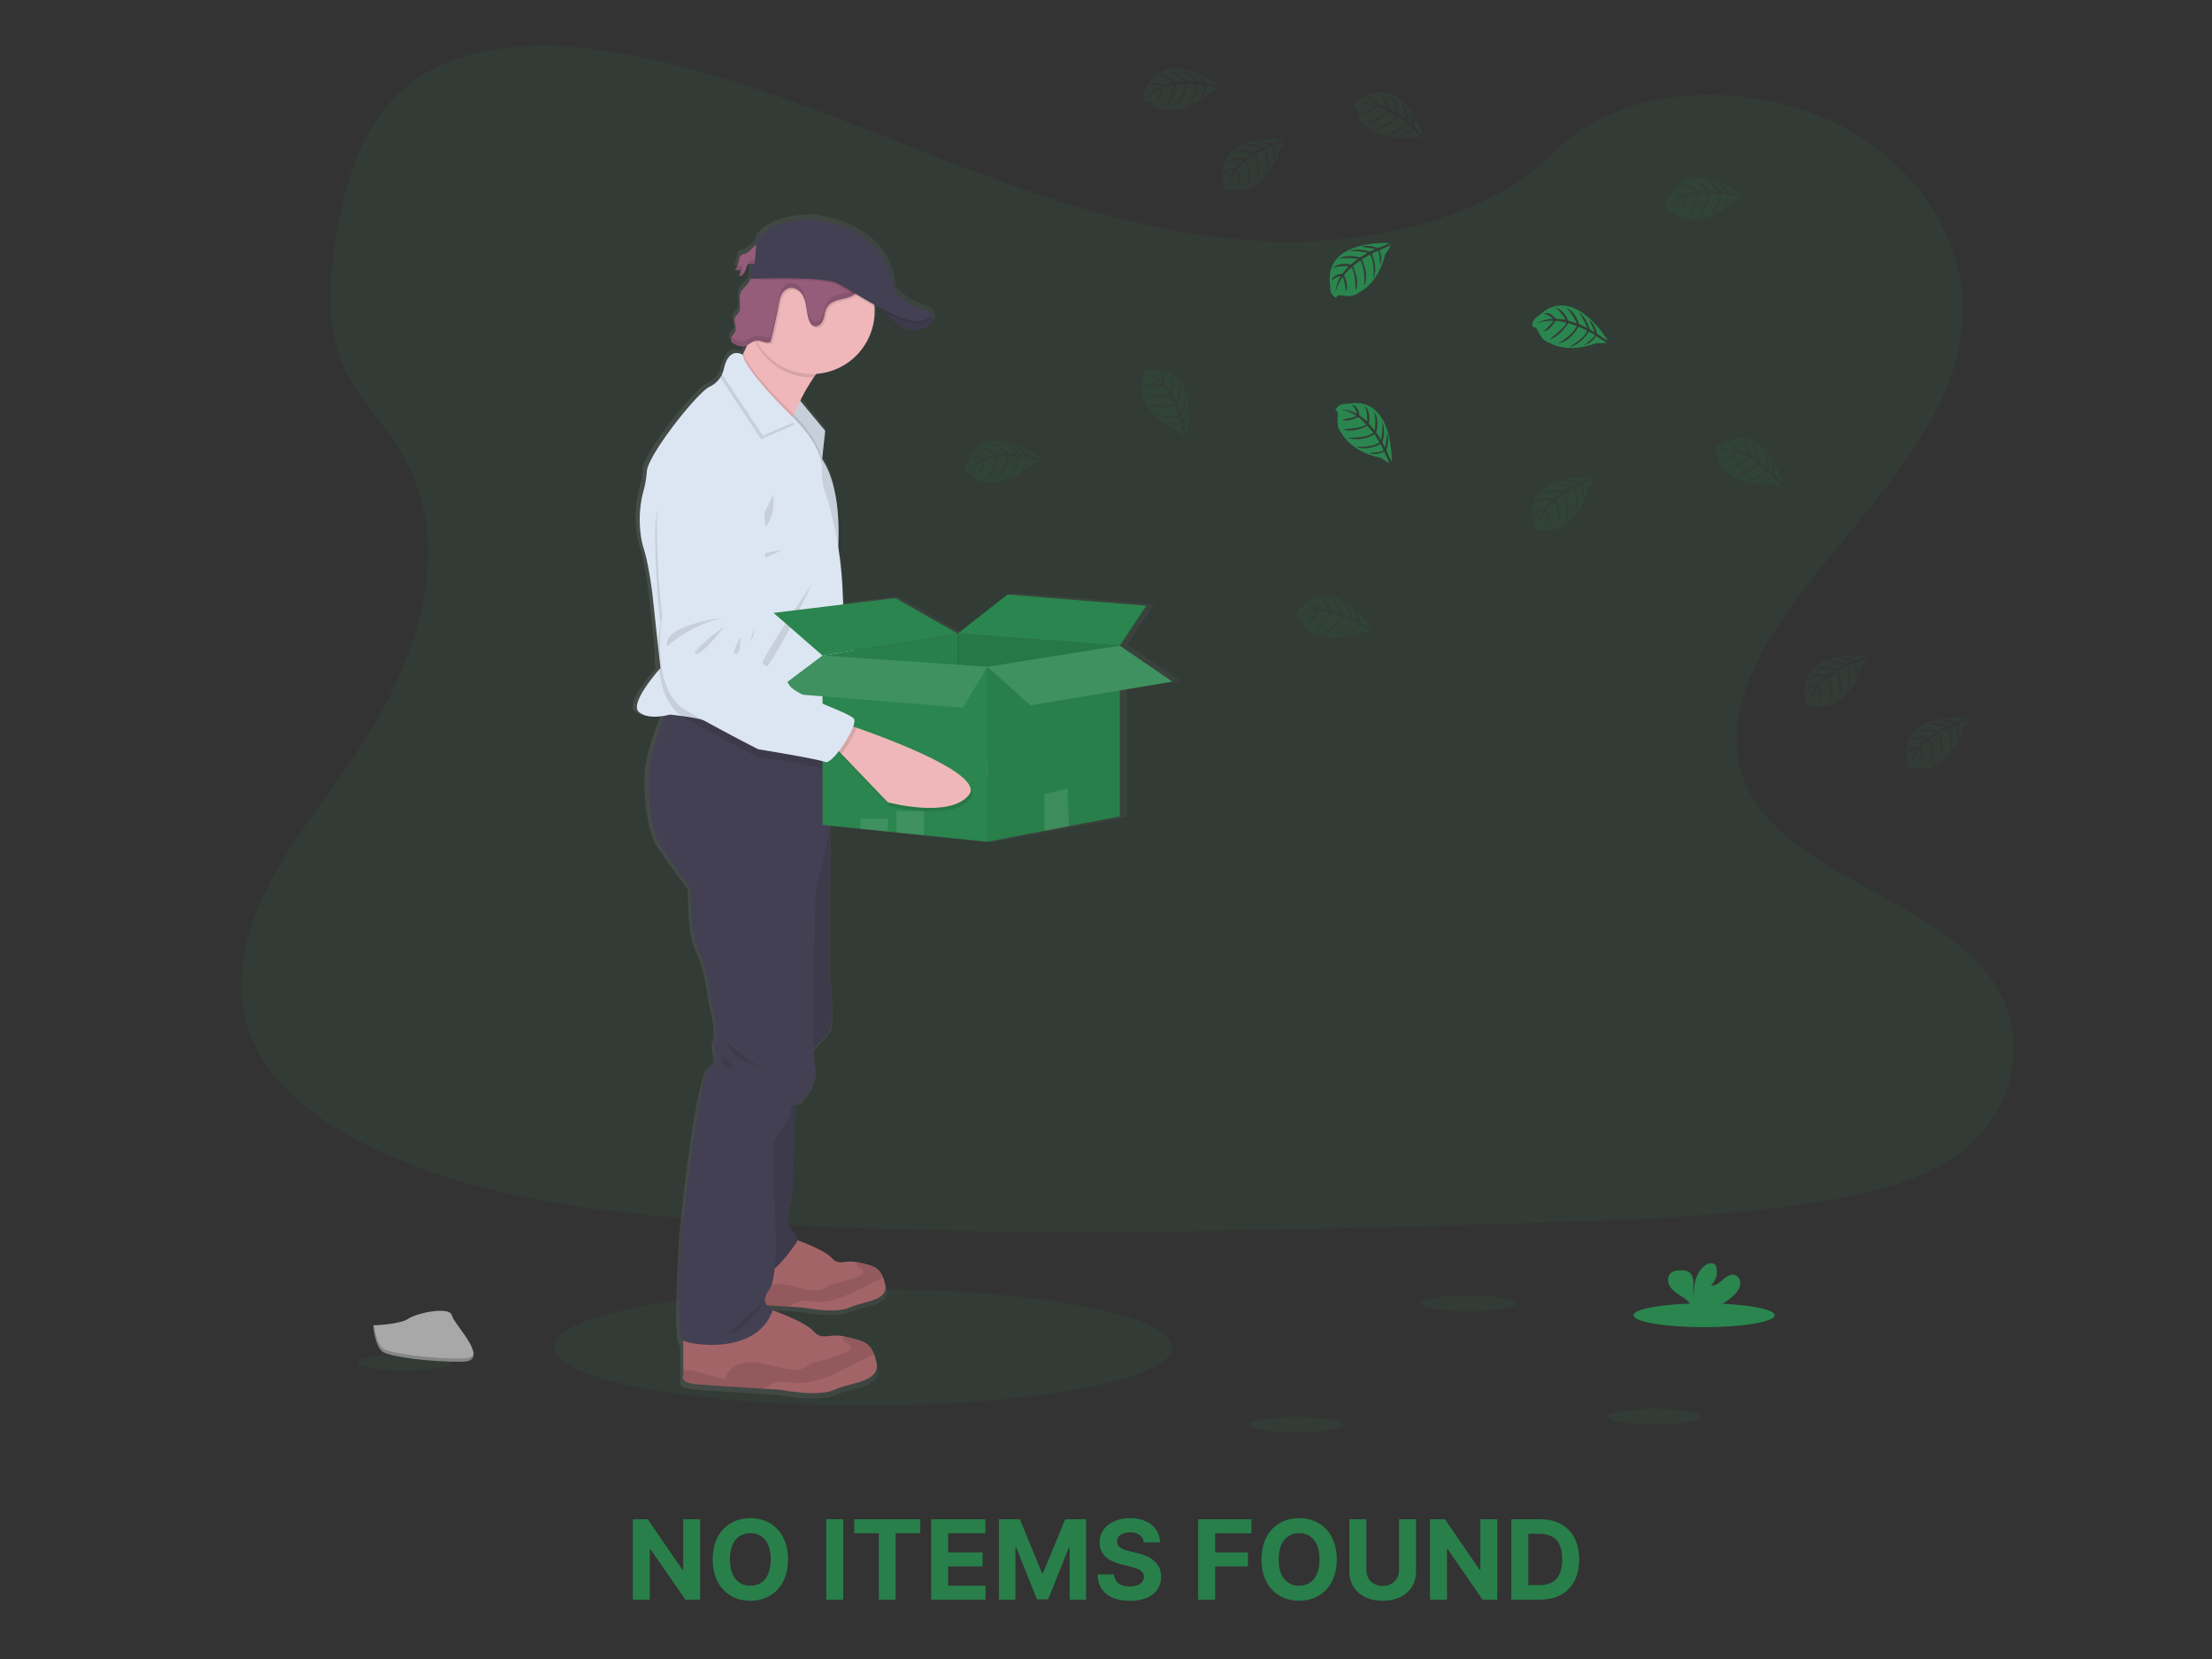 <?xml version="1.0" encoding="UTF-8" standalone="no"?>
<svg
   xmlns:dc="http://purl.org/dc/elements/1.1/"
   xmlns:cc="http://creativecommons.org/ns#"
   xmlns:rdf="http://www.w3.org/1999/02/22-rdf-syntax-ns#"
   xmlns:svg="http://www.w3.org/2000/svg"
   xmlns="http://www.w3.org/2000/svg"
   id="svg8"
   version="1.1"
   viewBox="0 0 211.667 158.75"
   height="600"
   width="800">
  <rect x="0" y="0" width="211.667" height="158.75" fill="#333333" stroke="none"/>
  <defs
     id="defs2">
    <linearGradient
       id="07c62293-c0d3-4921-8e06-4e39241449cd"
       x1="318.22"
       y1="488.45"
       x2="630.35"
       y2="488.45"
       gradientUnits="userSpaceOnUse">
      <stop
         offset="0"
         stop-color="gray"
         stop-opacity="0.25"
         id="stop833" />
      <stop
         offset="0.54"
         stop-color="gray"
         stop-opacity="0.12"
         id="stop835" />
      <stop
         offset="1"
         stop-color="gray"
         stop-opacity="0.1"
         id="stop837" />
    </linearGradient>
  </defs>
  <g
     id="layer1">
    <g
       transform="matrix(0.168,0,0,0.168,23.103,4.377)"
       id="g1141">
      <ellipse
         cx="354.13"
         cy="741.27"
         rx="176.1"
         ry="33.36"
         fill="#2a854e"
         opacity="0.1"
         id="ellipse844" />
      <path
         d="M 681.78,166.43 C 617.06,164.19 555.42,143.29 496.56,120.43 437.7,97.57 379.4,72.25 316.23,60.14 275.6,52.35 229.13,51.24 196.4,73 c -31.51,21 -41.69,57.15 -47.16,90.72 -4.12,25.26 -6.54,51.85 4.74,75.5 7.84,16.42 21.74,30.22 31.36,45.95 33.47,54.72 9.81,122.2 -26.45,175.63 -17,25.06 -36.75,49 -49.88,75.65 -13.13,26.65 -19.2,57.29 -7.71,84.55 11.38,27 38.51,47.24 67.9,61.49 59.69,28.95 130,37.23 198.61,41.93 151.83,10.38 304.46,5.89 456.69,1.38 56.34,-1.66 112.92,-3.35 168.34,-12.06 30.78,-4.84 62.55,-12.52 84.9,-31.06 28.36,-23.53 35.39,-63.37 16.38,-92.87 -31.88,-49.5 -120,-61.79 -142.31,-114.9 -12.26,-29.24 0.33,-61.8 18.16,-88.91 38.24,-58.17 102.33,-109.2 105.7,-175.68 2.32,-45.66 -28.49,-91.39 -76.13,-113 -49.93,-22.65 -119.18,-19.8 -156,17.69 -37.95,38.56 -104.61,53.41 -161.76,51.42 z"
         transform="translate(-95.23,-55.03)"
         fill="#2a854e"
         opacity="0.1"
         id="path846" />
      <path
         style="fill:url(#07c62293-c0d3-4921-8e06-4e39241449cd)"
         d="m 630.35,416.77 -30.63,-20.65 v 0 l 15.45,-23 -80.9,-6.45 -29.07,22.48 -36.39,-20.4 -30.35,3.65 -0.36,-8 a 225.78,225.78 0 0 0 -2.51,-24.9 c 0.13,-2.5 0.22,-5.37 0.21,-8.49 0,-13.15 -1.78,-30.58 -9.6,-42.2 l 1.8,-16.18 -14.6,-17.25 a 110.37,110.37 0 0 1 8,-13.46 c 0.5,-0.72 1,-1.42 1.54,-2.1 18.95,-1.37 33.9,-16.95 33.9,-36 0,-0.88 0,-1.76 -0.1,-2.63 0,-0.35 -0.07,-0.71 -0.11,-1.06 1.85,1 3.72,2 5.59,3 0.35,0.5 0.75,1 1.19,1.59 v 0 l 0.09,0.11 0.56,0.69 0.18,0.21 c 0.2,0.24 0.41,0.47 0.62,0.71 l 0.14,0.16 c 0.53,0.59 1.09,1.19 1.69,1.78 a 1.8,1.8 0 0 1 0.2,0.19 l 0.75,0.7 0.21,0.19 c 0.64,0.57 1.32,1.12 2,1.64 l 0.22,0.16 0.86,0.59 0.28,0.18 c 0.33,0.2 0.67,0.41 1,0.6 l 0.12,0.07 c 0.39,0.21 0.79,0.41 1.19,0.6 l 0.2,0.08 q 0.51,0.22 1,0.42 l 0.31,0.11 c 0.35,0.12 0.69,0.23 1.05,0.33 l 0.22,0.06 c 0.44,0.11 0.88,0.2 1.33,0.27 h 0.05 a 10.88,10.88 0 0 0 1.28,0.13 h 0.29 a 11,11 0 0 0 1.15,0 h 0.25 a 11.85,11.85 0 0 0 1.43,-0.17 15.78,15.78 0 0 0 6.3,-2.26 5.5,5.5 0 0 0 1.28,-1.19 c 2,-2.62 -0.2,-5.49 -0.2,-5.49 v 0 c -0.78,-1.86 -5.84,-3.17 -5.84,-3.17 0,0 -16,-6.68 -16,-12 0,-5.32 -4,-32.92 -45.29,-39.23 0,0 -26.86,-1.51 -34.41,12.87 l -0.16,1.68 c -2.22,1.39 -4.06,4.18 -6.25,5 a 10.21,10.21 0 0 0 -2.71,1 v -0.19 0 a 2.58,2.58 0 0 0 -0.61,0.79 8,8 0 0 0 -0.83,3 11.3,11.3 0 0 1 -1.31,3.63 8.07,8.07 0 0 1 -0.6,0.92 v 0 l -0.17,0.27 a 7.3,7.3 0 0 0 3.4,-0.55 16.93,16.93 0 0 1 -1,4 3.32,3.32 0 0 0 3.08,-1.84 v -0.08 l 0.13,-0.18 a 8.44,8.44 0 0 0 0.62,-1.45 l -0.11,0.12 c 0.2,-0.65 0.38,-1.31 0.6,-1.95 a 3.06,3.06 0 0 1 0.49,-1 2.42,2.42 0 0 1 2.07,-0.69 l -0.41,8.67 h 0.18 a 11.83,11.83 0 0 1 -0.88,1.82 c -1.42,2.3 -4,3.87 -4.95,6.39 a 9.4,9.4 0 0 0 -0.46,3.78 c 0,0.75 0.09,1.51 0.15,2.26 v -0.06 c 0.14,2 0.18,3.9 -0.9,5.51 -0.74,1.1 -1.93,1.93 -2.34,3.18 a 3.1,3.1 0 0 0 -0.15,1.08 12.13,12.13 0 0 0 0.68,3.21 0.14,0.14 0 0 0 0,-0.06 4.88,4.88 0 0 1 0.17,2.36 c -0.45,2 -2.88,3.67 -2.76,5.58 a 2.15,2.15 0 0 0 0.11,0.74 4.05,4.05 0 0 0 2.26,2 8.8,8.8 0 0 0 5.08,1.12 6.68,6.68 0 0 0 1.9,-0.65 c -0.7,1.61 -1.42,3.2 -2.15,4.71 -0.11,0.24 -0.23,0.48 -0.35,0.72 0,0 -6.18,-4.13 -9.69,4.29 a 18.68,18.68 0 0 0 -2.17,5.64 13.42,13.42 0 0 1 -0.74,2.32 14.93,14.93 0 0 1 -6.68,6 c -7.16,3.28 -36.08,39.35 -36.59,48.69 a 54.49,54.49 0 0 1 -1.84,10.78 64.15,64.15 0 0 0 -1.72,25.49 48.77,48.77 0 0 0 1.77,8.13 c 3.07,9.33 5.12,26.74 5.12,26.74 l 3.32,30.22 a 86,86 0 0 0 0.54,12.49 c -3.39,3.87 -17,20 -11.8,24.39 4,3.46 11,2.89 14.93,2.18 -3.31,8.19 -8.52,22.43 -9.21,32.21 -1,14.47 1.71,33.64 6,41 4.29,7.36 18.59,26.24 18.59,26.24 0,0 -0.67,25.9 4.44,35.31 5.11,9.41 7.17,28.93 7.17,28.93 0,0 4.77,16.48 2.38,22.54 -2.39,6.06 4.43,11.1 -2.73,15.13 -7.16,4.03 -16.32,94.86 -16.32,94.86 0,0 -3.69,59.53 0,62.56 a 3.75,3.75 0 0 0 0.63,0.37 v 20 c 0,0 -2.56,4.2 7.85,5.05 7.13,0.57 27.34,1.86 39.33,2.61 l 9.29,0.58 c 0,0 22,4.38 31.72,0 9.72,-4.38 26.95,-4.28 24.39,-15.85 a 32.92,32.92 0 0 0 -1.36,-4.63 c -2.81,-7.18 -7.58,-8 -16.37,-10 -0.51,-0.11 -1,-0.21 -1.45,-0.29 -9.26,-1.61 -12.3,2.7 -17.49,-2.91 -4.51,-4.85 -18.87,-10.28 -23.76,-12 0.12,-0.36 0.27,-0.71 0.39,-1.08 a 7.32,7.32 0 0 1 -3.71,-1.81 l 13.25,0.84 7.89,0.49 c 0,0 18.7,3.73 27,0 8.3,-3.73 22.9,-3.63 20.72,-13.46 a 28.21,28.21 0 0 0 -1.15,-3.94 c -2.39,-6.1 -6.45,-6.77 -13.92,-8.46 -0.43,-0.09 -0.83,-0.18 -1.23,-0.25 -7.87,-1.37 -10.45,2.29 -14.86,-2.47 -3.78,-4.06 -15.71,-8.61 -20,-10.16 0,-2.22 -3,-5.38 -4.89,-8.55 -2.22,-3.7 1.88,-16.65 1.88,-16.65 L 411,658.74 a 10.38,10.38 0 0 1 2.8,-0.8 c 0,0 10.58,-10.1 8.19,-20.86 a 69.13,69.13 0 0 1 -0.76,-9.83 c 3.48,-3.23 8.27,-8 9.63,-10.94 2.22,-4.79 0,-28 0,-28 v -88.75 l 17.7,1.79 16.06,1.65 4.89,0.5 16.06,1.62 36.91,3.73 33.26,-6.3 14.39,-2.72 29.59,-5.6 v -72.4 z m -243.61,-239.91 -2.06,-0.22 c 0.68,0.03 1.4,0.16 2.06,0.22 z"
         transform="translate(-95.23,-55.03)"
         fill="url(#07c62293-c0d3-4921-8e06-4e39241449cd)"
         id="path848" />
      <path
         d="m 558.56,463.78 c -10,14.31 -45.95,6.73 -45.95,6.73 l -27.86,-26.07 -3.75,-3.53 6.29,-13.36 c 0,0 2,0.55 5.43,1.53 18.01,5.23 74.28,22.67 65.84,34.7 z"
         transform="translate(-95.23,-55.03)"
         fill="#efb7b9"
         id="path850" />
      <path
         d="m 492.7,429.08 c -1.23,4.28 -4.6,10.69 -7.95,15.36 l -3.75,-3.53 6.29,-13.36 c 0,0 2.02,0.55 5.41,1.53 z"
         transform="translate(-95.23,-55.03)"
         opacity="0.1"
         id="path852" />
      <path
         d="m 397.15,278.42 c 0,0 -25.68,11.39 -24.42,39.36 a 461.14,461.14 0 0 0 5.88,53.76 c 0,0 -5.25,42.09 16.61,52.94 21.86,10.85 42.09,19.77 42.09,19.77 0,0 34.2,3.68 38.45,5.2 4.25,1.52 17.53,-21.72 15.08,-25.34 C 488.39,420.49 457,412.9 453,406.86 c -4,-6.04 -13.25,-9.77 -13.25,-9.77 0,0 -9.55,-5.78 -10.2,-11 -0.65,-5.22 1.87,-9.11 2.51,-11.4 0.64,-2.29 2.26,-24.4 2.26,-24.4 0,0 10.78,-78.7 -37.17,-71.87 z"
         transform="translate(-95.23,-55.03)"
         fill="#dce6f2"
         id="path854" />
      <path
         d="m 414.1,370.39 c 0,0 -35.23,5.9 -31.82,18.23 0,0 12.79,-13.31 31.82,-18.23 z"
         transform="translate(-95.23,-55.03)"
         opacity="0.1"
         id="path856" />
      <path
         d="m 414.37,375.38 c 0,0 -19.37,15.81 -15.58,16.62 3.79,0.81 15.58,-16.62 15.58,-16.62 z"
         transform="translate(-95.23,-55.03)"
         opacity="0.1"
         id="path858" />
      <path
         d="m 423.68,380.89 c 0,0 -5.19,10.63 -2,9.91 3.19,-0.72 2,-9.91 2,-9.91 z"
         transform="translate(-95.23,-55.03)"
         opacity="0.1"
         id="path860" />
      <path
         d="m 494,430.21 -2.14,-0.61 c 0.61,-2 0.78,-3.62 0.28,-4.37 -2.45,-3.62 -33.82,-11.2 -37.81,-17.25 -3.99,-6.05 -13.25,-9.77 -13.25,-9.77 0,0 -9.55,-5.78 -10.2,-11 -0.65,-5.22 1.87,-9.11 2.51,-11.4 0.64,-2.29 2.26,-24.41 2.26,-24.41 0,0 10.75,-78.69 -37.2,-71.86 0,0 -25.68,11.4 -24.43,39.37 a 459.85,459.85 0 0 0 5.89,53.76 c 0,0 -5.25,42.09 16.61,52.94 21.86,10.85 42.09,19.77 42.09,19.77 0,0 34.19,3.67 38.45,5.2 1.61,0.58 4.52,-2.41 7.37,-6.52 l 1.62,1.51 27.86,26.06 c 0,0 35.95,7.59 45.95,-6.72 8.45,-12.04 -47.81,-29.48 -65.86,-34.7 z"
         transform="translate(-95.23,-55.03)"
         opacity="0.1"
         id="path862" />
      <path
         d="m 382.37,173.44 a 8.5,8.5 0 0 0 -2.77,1.07 c -1,0.83 -1,2.25 -1.25,3.49 a 11.48,11.48 0 0 1 -2,4.78 7.19,7.19 0 0 0 3.33,-0.55 17.14,17.14 0 0 1 -1,4 3.24,3.24 0 0 0 3,-1.83 19.26,19.26 0 0 0 1.25,-3.51 2.89,2.89 0 0 1 0.48,-1 c 0.92,-1.09 2.63,-0.6 4.05,-0.46 a 6.65,6.65 0 0 0 6.08,-2.92 c 1.51,-2.29 1.6,-8.15 -2,-8.77 -3.76,-0.62 -6.1,4.56 -9.17,5.7 z"
         transform="translate(-95.23,-55.03)"
         fill="#965d7b"
         id="path864" />
      <g
         opacity="0.1"
         id="g872">
        <path
           d="m 379.5,175.74 c 0.09,-0.49 0.15,-1 0.26,-1.49 v 0 c -0.95,0.83 -1,2.24 -1.25,3.49 a 11,11 0 0 1 -0.59,2.11 11.46,11.46 0 0 0 1.58,-4.11 z"
           transform="translate(-95.23,-55.03)"
           id="path866" />
        <path
           d="m 379.82,184 a 16.63,16.63 0 0 0 1,-4 7.16,7.16 0 0 1 -3.17,0.55 11.57,11.57 0 0 1 -1.15,2 7.12,7.12 0 0 0 3.32,-0.54 16.63,16.63 0 0 1 -1,4 3.25,3.25 0 0 0 3,-1.83 7.46,7.46 0 0 0 0.6,-1.43 3,3 0 0 1 -2.6,1.25 z"
           transform="translate(-95.23,-55.03)"
           id="path868" />
        <path
           d="m 388.6,177.2 c -1.42,-0.14 -3.14,-0.63 -4.06,0.46 a 3.09,3.09 0 0 0 -0.48,1 c -0.09,0.26 -0.17,0.53 -0.24,0.8 0.95,-0.75 2.49,-0.35 3.78,-0.22 a 6.68,6.68 0 0 0 6.08,-2.92 5.54,5.54 0 0 0 0.67,-1.57 6.66,6.66 0 0 1 -5.75,2.45 z"
           transform="translate(-95.23,-55.03)"
           id="path870" />
      </g>
      <polygon
         points="312.07,209 317.24,201 332.49,219.34 330.5,237.85 "
         fill="#dce6f2"
         id="polygon874" />
      <polygon
         points="313.86,211.81 312.07,209 312.59,208.19 317.23,201 318.26,202.24 332.48,219.34 330.61,236.75 330.49,237.85 "
         opacity="0.1"
         id="polygon876" />
      <path
         d="m 435.63,231.2 c -5.16,1.48 -10.09,6.56 -14.38,12.73 a 108.65,108.65 0 0 0 -7.76,13.34 c -1.41,2.82 -2.65,5.53 -3.68,7.89 l -0.72,1.68 c -1.74,4.11 -2.71,6.86 -2.71,6.86 0,0 -39.5,-29.7 -33.25,-31.7 2.1,-0.67 4.86,-5.17 7.59,-10.84 l 0.34,-0.72 c 1.73,-3.64 3.43,-7.7 4.94,-11.52 3.09,-7.85 5.38,-14.67 5.38,-14.67 0,0 60,22.45 44.25,26.95 z"
         transform="translate(-95.23,-55.03)"
         fill="#efb7b9"
         id="path878" />
      <path
         d="m 459.26,202.58 c 0,0 9.12,16.5 21.37,14.25 12.25,-2.25 7.21,-8.86 7.21,-8.86 z"
         transform="translate(-95.23,-55.03)"
         fill="#444053"
         id="path880" />
      <path
         d="m 441.59,773.73 c -8.08,3.69 -26.35,0 -26.35,0 l -7.7,-0.48 c -10,-0.64 -26.74,-1.72 -32.66,-2.2 -8.64,-0.71 -6.52,-4.25 -6.52,-4.25 v -21.39 l 41.92,-10.62 c 0,0 16.57,5.67 21.11,10.62 4.31,4.72 6.83,1.09 14.52,2.45 0.38,0.07 0.78,0.15 1.2,0.25 7.3,1.67 11.26,2.33 13.6,8.38 a 28.1,28.1 0 0 1 1.13,3.9 c 2.16,9.74 -12.18,9.67 -20.25,13.34 z"
         transform="translate(-95.23,-55.03)"
         fill="#a36468"
         id="path882" />
      <path
         d="m 460.71,756.49 a 31.34,31.34 0 0 1 -4.72,2.42 c -5.5,2.51 -10.73,5.57 -16.29,7.94 -5.56,2.37 -11.55,4.06 -17.57,3.61 -3.15,-0.23 -6.37,-1 -9.38,-0.1 a 21.66,21.66 0 0 0 -5.21,2.89 c -10,-0.64 -26.74,-1.72 -32.66,-2.2 -8.64,-0.71 -6.52,-4.25 -6.52,-4.25 v -2.5 c 0.31,0 0.66,-0.09 1.06,-0.12 a 18.88,18.88 0 0 1 6.1,0.91 c 4.34,1.18 8.66,2.34 13,3.5 a 10.27,10.27 0 0 1 5,-6.38 15.94,15.94 0 0 1 8.06,-1.85 c 6.73,0.09 13.1,3.28 19.82,3.6 a 10.92,10.92 0 0 0 5.49,-0.92 c 0.92,-0.46 1.73,-1.13 2.63,-1.64 a 19.2,19.2 0 0 1 4.53,-1.53 99.76,99.76 0 0 0 12.95,-4.18 c 1.2,-0.47 2.6,-1.32 2.44,-2.6 -0.21,-1.7 -2.88,-1.9 -3.58,-3.46 a 2,2 0 0 1 0.08,-1.77 c 0.38,0.07 0.78,0.15 1.2,0.25 7.27,1.67 11.23,2.33 13.57,8.38 z"
         transform="translate(-95.23,-55.03)"
         opacity="0.1"
         id="path884" />
      <path
         d="m 433.05,820.53 c -9.5,4.34 -31,0 -31,0 L 393,820 c -11.72,-0.75 -31.46,-2 -38.43,-2.59 -10.17,-0.84 -7.67,-5 -7.67,-5 V 787.2 l 49.33,-12.5 c 0,0 19.5,6.67 24.84,12.5 5.07,5.55 8,1.28 17.09,2.88 0.45,0.08 0.92,0.18 1.41,0.29 8.59,2 13.25,2.75 16,9.87 a 32.1,32.1 0 0 1 1.33,4.59 c 2.48,11.46 -14.35,11.37 -23.85,15.7 z"
         transform="translate(-95.23,-55.03)"
         fill="#a36468"
         id="path886" />
      <path
         d="m 455.55,800.24 a 37.23,37.23 0 0 1 -5.55,2.85 c -6.47,2.95 -12.63,6.55 -19.17,9.34 -6.54,2.79 -13.59,4.77 -20.68,4.25 -3.7,-0.27 -7.49,-1.2 -11,-0.12 A 25.5,25.5 0 0 0 393,820 c -11.72,-0.75 -31.46,-2 -38.43,-2.59 -10.17,-0.84 -7.67,-5 -7.67,-5 v -2.94 a 12.5,12.5 0 0 1 1.25,-0.14 21.94,21.94 0 0 1 7.18,1.07 l 15.29,4.12 a 12.1,12.1 0 0 1 5.93,-7.51 18.66,18.66 0 0 1 9.49,-2.18 c 7.92,0.11 15.41,3.86 23.32,4.24 A 12.91,12.91 0 0 0 415.8,808 c 1.09,-0.55 2,-1.34 3.1,-1.93 a 21.75,21.75 0 0 1 5.33,-1.8 119.69,119.69 0 0 0 15.16,-4.92 c 1.41,-0.56 3.06,-1.56 2.87,-3.06 -0.25,-2 -3.39,-2.24 -4.22,-4.08 a 2.41,2.41 0 0 1 0.1,-2.08 c 0.45,0.08 0.92,0.18 1.41,0.29 8.59,1.92 13.25,2.7 16,9.82 z"
         transform="translate(-95.23,-55.03)"
         opacity="0.1"
         id="path888" />
      <path
         d="m 411.55,647.54 -2.67,62.83 c 0,0 -4,12.83 -1.83,16.5 2.17,3.67 5.83,7.33 4.5,9.5 -1.33,2.17 -17.33,25.63 -22.5,16.63 -5.17,-9 -10.27,-48 -10.27,-48 l 4.77,-48.17 z"
         transform="translate(-95.23,-55.03)"
         fill="#444053"
         id="path890" />
      <path
         d="m 423.13,491 7.42,9.92 v 86.28 c 0,0 2.17,23 0,27.75 -2.17,4.75 -13.17,14.25 -13.17,14.25 l -9.25,-47.5 2,-50.25 z"
         transform="translate(-95.23,-55.03)"
         fill="#444053"
         id="path892" />
      <path
         d="m 411.55,647.54 -2.67,62.83 c 0,0 -4,12.83 -1.83,16.5 2.17,3.67 5.83,7.33 4.5,9.5 -1.33,2.17 -17.33,25.63 -22.5,16.63 -5.17,-9 -10.27,-48 -10.27,-48 l 4.77,-48.17 z"
         transform="translate(-95.23,-55.03)"
         opacity="0.1"
         id="path894" />
      <path
         d="m 423.13,491 7.42,9.92 v 86.28 c 0,0 2.17,23 0,27.75 -2.17,4.75 -13.17,14.25 -13.17,14.25 l -9.25,-47.5 2,-50.25 z"
         transform="translate(-95.23,-55.03)"
         opacity="0.1"
         id="path896" />
      <path
         d="m 430.55,454.2 v 46.67 l -8.33,36.33 c 0,0 -2.67,87.67 -0.34,98.33 2.33,10.66 -8,20.67 -8,20.67 0,0 -6,0.67 -6,5.33 0,4.66 -10,18 -10,18 l 0.33,26 c 0,0 4.34,48.67 -2.33,58 -6.67,9.33 2.33,10.67 2.33,10.67 -8.33,27.33 -48.33,21 -51.94,18 -3.61,-3 0,-62 0,-62 0,0 8.94,-90 15.94,-94 7,-4 0.34,-9 2.67,-15 2.33,-6 -2.33,-22.33 -2.33,-22.33 0,0 -2,-19.34 -7,-28.67 -5,-9.33 -4.34,-35 -4.34,-35 0,0 -14,-18.67 -18.16,-26 -4.16,-7.33 -6.84,-26.33 -5.84,-40.67 0.68,-9.69 5.77,-23.8 9,-31.92 1.55,-3.89 2.67,-6.41 2.67,-6.41 l 0.95,0.25 54.62,14.3 z"
         transform="translate(-95.23,-55.03)"
         fill="#444053"
         id="path898" />
      <path
         d="m 435.63,231.2 c -5.16,1.48 -10.09,6.56 -14.38,12.73 h -1.12 a 35.72,35.72 0 0 1 -31,-17.93 35.18,35.18 0 0 1 -3.14,-7.15 c 3.09,-7.85 5.38,-14.67 5.38,-14.67 0,0 60.01,22.52 44.26,27.02 z"
         transform="translate(-95.23,-55.03)"
         opacity="0.1"
         id="path900" />
      <path
         d="M 455.88,206.2 A 35.75,35.75 0 1 1 389,188.68 a 34.93,34.93 0 0 1 3.78,-5.46 36.18,36.18 0 0 1 8.22,-7.22 35.75,35.75 0 0 1 54.83,27.58 c 0.02,0.88 0.05,1.75 0.05,2.62 z"
         transform="translate(-95.23,-55.03)"
         fill="#efb7b9"
         id="path902" />
      <path
         d="m 425.84,291.78 -0.12,1.1 -16.63,-26 c -1.74,4.11 -2.71,6.86 -2.71,6.86 0,0 -39.5,-29.74 -33.25,-31.74 2.1,-0.67 4.86,-5.17 7.59,-10.84 l 0.34,-0.72 c 2.9,8.64 19.75,25.91 26.76,32.83 0.81,0.8 1.48,1.46 2,1.94 l 1.07,1 0.56,0.56 c 2.55,2.63 13.31,14.23 14.39,25.01 z"
         transform="translate(-95.23,-55.03)"
         opacity="0.1"
         id="path904" />
      <path
         d="m 438.27,380 -1.82,58.57 -0.32,10.43 c 0,0 -21.56,-2 -41.68,-4.2 -16.2,-1.77 -31.47,-3.68 -33.82,-4.8 -3,-1.41 -9.43,-2.5 -14.5,-3.19 -3.92,-0.53 -7,-0.81 -7,-0.81 0,0 -1.15,0.34 -2.92,0.66 -3.86,0.7 -10.64,1.27 -14.59,-2.16 -5.05,-4.39 8.22,-20.34 11.53,-24.17 l 0.73,-0.83 -1.25,-11.55 -3.25,-29.95 c 0,0 -2,-17.25 -5,-26.5 a 48.88,48.88 0 0 1 -1.73,-8.05 64.48,64.48 0 0 1 1.68,-25.26 55.08,55.08 0 0 0 1.8,-10.69 c 0.5,-9.25 28.75,-45 35.75,-48.25 a 14.84,14.84 0 0 0 7.16,-7.14 13.64,13.64 0 0 0 1.09,-3.11 c 3,-13 10.59,-7.84 10.59,-7.84 1.83,10.17 30.16,37.09 30.16,37.09 l 0.56,0.56 c 2.81,2.88 15.33,16.4 14.44,27.94 a 33.87,33.87 0 0 0 1.89,12.64 213.75,213.75 0 0 1 9.85,56 z"
         transform="translate(-95.23,-55.03)"
         fill="#dce6f2"
         id="path906" />
      <path
         d="m 398.13,310.45 c 0,0 -7,17 -12.25,19.75 -5.25,2.75 14.75,5.8 12.25,-19.75 z"
         transform="translate(-95.23,-55.03)"
         opacity="0.1"
         id="path908" />
      <path
         d="m 403.38,342.2 c 0,0 -16,2 -16,5 0,3 16,-5 16,-5 z"
         transform="translate(-95.23,-55.03)"
         opacity="0.1"
         id="path910" />
      <path
         d="m 420.13,361.7 c 0,0 -23.25,49.5 -29.75,51 -6.5,1.5 29.75,-51 29.75,-51 z"
         transform="translate(-95.23,-55.03)"
         opacity="0.1"
         id="path912" />
      <path
         d="M 410.44,270.76 391.21,279.12 368,244.06 a 13.64,13.64 0 0 0 1.09,-3.11 c 3,-13 10.59,-7.84 10.59,-7.84 1.83,10.17 30.16,37.09 30.16,37.09 z"
         transform="translate(-95.23,-55.03)"
         opacity="0.1"
         id="path914" />
      <path
         d="M 411.44,268.76 392.21,277.12 369,242.06 a 13.64,13.64 0 0 0 1.09,-3.11 c 3,-13 10.59,-7.84 10.59,-7.84 1.83,10.17 30.16,37.09 30.16,37.09 z"
         transform="translate(-95.23,-55.03)"
         fill="#dce6f2"
         id="path916" />
      <path
         d="m 436.13,449 c 0,0 -21.56,-2 -41.68,-4.2 l 36.1,9.45 v 11 c -1.58,1.43 -2.95,2.17 -3.84,1.79 -4.16,-1.75 -38.11,-7.25 -38.11,-7.25 0,0 -19.72,-10 -41,-22 a 16.43,16.43 0 0 1 -1.5,-0.94 23.64,23.64 0 0 1 -6.3,-6.31 c -3.93,-5.69 -5.85,-13 -6.68,-20.17 a 87.22,87.22 0 0 1 -0.52,-12.38 101.51,101.51 0 0 1 1.28,-13.99 460.08,460.08 0 0 1 -3,-54 c 0.25,-28 26.5,-38 26.5,-38 48.25,-4.25 33.29,73.75 33.29,73.75 0,0 -2.79,22 -3.55,24.25 -0.76,2.25 -3.49,6 -3.12,11.25 0.37,5.25 9.59,11.53 9.59,11.53 0,0 9,4.22 12.71,10.47 2.7,4.61 20.24,10.86 30.15,15.32 z"
         transform="translate(-95.23,-55.03)"
         opacity="0.1"
         id="path918" />
      <path
         d="m 452.29,184 a 11.32,11.32 0 0 1 -1,4.78 29.55,29.55 0 0 1 -1.78,3.56 16.4,16.4 0 0 1 -4.38,5.44 c -2.31,1.65 -5.23,2.11 -8,2.78 -2.77,0.67 -5.65,1.74 -7.23,4.1 a 14.34,14.34 0 0 0 -1.69,4.9 10.54,10.54 0 0 1 -2,4.74 3.93,3.93 0 0 1 -4.68,1.12 4.73,4.73 0 0 1 -1.81,-2.33 c -1.14,-2.57 -1.43,-5.42 -1.89,-8.19 -0.46,-2.77 -1.11,-5.62 -2.81,-7.85 -1.7,-2.23 -4.71,-3.7 -7.38,-2.83 a 7.11,7.11 0 0 0 -4,3.88 22.24,22.24 0 0 0 -1.51,5.52 q -1.86,10.18 -4.39,20.24 a 1.86,1.86 0 0 1 -0.33,0.76 1.44,1.44 0 0 1 -1,0.42 c -2.24,0.3 -4.39,-1.27 -6.65,-1.1 a 3.82,3.82 0 0 0 -0.69,0.11 35.73,35.73 0 0 1 3.61,-40.8 l 0.18,-0.05 a 10.78,10.78 0 0 0 4,-2.52 42.22,42.22 0 0 0 4,-4.63 l 0.8,-1 a 45.61,45.61 0 0 1 7.8,-7.41 8,8 0 0 1 2.66,-1.44 7.88,7.88 0 0 1 2.52,-0.08 63.57,63.57 0 0 0 10.41,0.39 66.79,66.79 0 0 1 7.31,-0.74 c 6.33,0.18 11.73,4.65 15.73,9.55 2.15,2.51 4.07,5.4 4.2,8.68 z"
         transform="translate(-95.23,-55.03)"
         opacity="0.1"
         id="path920" />
      <path
         d="m 384.33,189.63 c -1.39,2.28 -3.9,3.83 -4.84,6.33 -1.38,3.63 0.95,8.15 -1.19,11.39 -0.71,1.09 -1.88,1.9 -2.28,3.15 -0.68,2.11 1.18,4.36 0.7,6.53 -0.48,2.17 -3.34,4 -2.58,6.12 a 4,4 0 0 0 2.2,2 8.6,8.6 0 0 0 5,1.11 c 2.73,-0.45 4.76,-3.13 7.53,-3.33 2.25,-0.16 4.4,1.4 6.64,1.11 a 1.5,1.5 0 0 0 1,-0.43 1.73,1.73 0 0 0 0.33,-0.76 q 2.52,-10.05 4.4,-20.24 a 21.8,21.8 0 0 1 1.5,-5.52 7.17,7.17 0 0 1 4,-3.88 c 2.67,-0.86 5.67,0.6 7.38,2.83 1.71,2.23 2.36,5.08 2.82,7.85 0.46,2.77 0.75,5.62 1.88,8.19 a 4.78,4.78 0 0 0 1.82,2.34 c 1.5,0.87 3.52,0.18 4.67,-1.12 a 10.43,10.43 0 0 0 2,-4.75 14.28,14.28 0 0 1 1.69,-4.89 c 1.58,-2.36 4.47,-3.43 7.23,-4.1 2.76,-0.67 5.67,-1.14 8,-2.79 a 16.46,16.46 0 0 0 4.38,-5.43 c 1.48,-2.58 2.86,-5.38 2.74,-8.35 -0.13,-3.24 -2.05,-6.13 -4.1,-8.65 -4,-4.9 -9.41,-9.37 -15.74,-9.54 a 62.2,62.2 0 0 0 -7.31,0.74 62.57,62.57 0 0 1 -10.41,-0.4 8.18,8.18 0 0 0 -2.52,0.09 7.54,7.54 0 0 0 -2.65,1.44 45.63,45.63 0 0 0 -7.81,7.4 57.31,57.31 0 0 1 -4.82,5.6 10.85,10.85 0 0 1 -4,2.53 c -1,0.28 -2,0.08 -2.95,0.39 -2.95,0.93 -3.34,4.78 -4.71,7.04 z"
         transform="translate(-95.23,-55.03)"
         fill="#965d7b"
         id="path922" />
      <path
         d="m 480.63,216.82 c -8,1.47 -14.63,-5 -18.3,-9.72 a 39.22,39.22 0 0 1 -3.07,-4.52 l 27.46,5.18 1.11,0.21 c 0,0 5.05,6.61 -7.2,8.85 z"
         transform="translate(-95.23,-55.03)"
         opacity="0.1"
         id="path924" />
      <g
         opacity="0.1"
         id="g932">
        <path
           d="m 376.72,214.17 a 8.33,8.33 0 0 0 -0.58,-3.84 c 0,0.1 -0.09,0.2 -0.12,0.3 -0.43,1.34 0.15,2.73 0.52,4.12 a 3,3 0 0 0 0.18,-0.58 z"
           transform="translate(-95.23,-55.03)"
           id="path926" />
        <path
           d="m 379.1,197.8 a 22.22,22.22 0 0 0 0.08,4.15 22.28,22.28 0 0 0 -0.08,-4.15 z"
           transform="translate(-95.23,-55.03)"
           id="path928" />
        <path
           d="m 448.55,188.45 a 16.4,16.4 0 0 1 -4.38,5.44 c -2.31,1.65 -5.22,2.11 -8,2.78 -2.78,0.67 -5.65,1.74 -7.23,4.1 a 14.41,14.41 0 0 0 -1.69,4.9 10.47,10.47 0 0 1 -2,4.75 c -1.15,1.3 -3.17,2 -4.67,1.12 a 4.78,4.78 0 0 1 -1.82,-2.34 c -1.13,-2.57 -1.43,-5.41 -1.88,-8.19 -0.45,-2.78 -1.12,-5.62 -2.82,-7.85 -1.7,-2.23 -4.71,-3.7 -7.38,-2.83 a 7.14,7.14 0 0 0 -4,3.88 21.8,21.8 0 0 0 -1.5,5.52 q -1.87,10.19 -4.4,20.24 a 1.73,1.73 0 0 1 -0.33,0.76 1.5,1.5 0 0 1 -1,0.43 c -2.24,0.29 -4.39,-1.27 -6.64,-1.11 -2.77,0.2 -4.8,2.88 -7.53,3.32 a 8.45,8.45 0 0 1 -5,-1.11 5.35,5.35 0 0 1 -1.83,-1.3 2.7,2.7 0 0 0 -0.37,2.33 3.9,3.9 0 0 0 2.2,2 8.45,8.45 0 0 0 5,1.11 c 2.73,-0.44 4.76,-3.12 7.53,-3.32 2.25,-0.16 4.4,1.4 6.64,1.11 a 1.5,1.5 0 0 0 1,-0.43 1.73,1.73 0 0 0 0.33,-0.76 q 2.52,-10 4.4,-20.24 a 21.8,21.8 0 0 1 1.5,-5.52 7.14,7.14 0 0 1 4,-3.88 c 2.67,-0.87 5.67,0.6 7.38,2.83 1.71,2.23 2.36,5.08 2.82,7.85 0.46,2.77 0.75,5.62 1.88,8.19 a 4.78,4.78 0 0 0 1.82,2.34 c 1.5,0.87 3.52,0.18 4.67,-1.12 a 10.47,10.47 0 0 0 2,-4.75 14.41,14.41 0 0 1 1.69,-4.9 c 1.58,-2.36 4.47,-3.42 7.23,-4.1 2.76,-0.68 5.67,-1.13 8,-2.78 a 16.4,16.4 0 0 0 4.38,-5.44 c 1.48,-2.57 2.86,-5.37 2.74,-8.34 a 10.74,10.74 0 0 0 -0.12,-1.14 19.65,19.65 0 0 1 -2.62,6.45 z"
           transform="translate(-95.23,-55.03)"
           id="path930" />
      </g>
      <path
         d="m 451.33,188.75 a 35.33,35.33 0 0 1 4.45,14.85 c -8.91,-5 -17.29,-10.49 -21.52,-12.4 -7.37,-3.33 -34.93,-2.83 -45.29,-2.52 a 34.93,34.93 0 0 1 3.78,-5.46 36.18,36.18 0 0 1 8.25,-7.22 35.77,35.77 0 0 1 50.38,12.73 z"
         transform="translate(-95.23,-55.03)"
         opacity="0.1"
         id="path934" />
      <path
         d="m 483.13,212.58 c -4.81,1.48 -12.66,-1.38 -20.8,-5.48 a 39.22,39.22 0 0 1 -3.07,-4.52 l 27.46,5.18 c 1.82,1.24 2.28,3.01 -3.59,4.82 z"
         transform="translate(-95.23,-55.03)"
         opacity="0.1"
         id="path936" />
      <path
         d="m 422.26,154.08 c 0,0 -26.25,-1.5 -33.63,12.75 l -1.19,12.63 -2,-0.22 -0.4,8.59 c 0,0 40.12,-1.75 49.25,2.37 9.13,4.12 37.5,24.88 48.87,21.38 11.37,-3.5 -1,-6.75 -1,-6.75 0,0 -15.65,-6.63 -15.65,-11.83 0,-5.2 -3.88,-32.67 -44.25,-38.92 z"
         transform="translate(-95.23,-55.03)"
         fill="#444053"
         id="path938" />
      <path
         d="m 371.63,622.28 c 0,0 16.75,16.25 24,15 0,0 -20.5,-1.75 -24,-15 z"
         transform="translate(-95.23,-55.03)"
         opacity="0.1"
         id="path940" />
      <path
         d="m 368.13,629.81 c 0,0 1.5,8.36 5.5,7.54 4,-0.82 -5.5,-7.54 -5.5,-7.54 z"
         transform="translate(-95.23,-55.03)"
         opacity="0.1"
         id="path942" />
      <path
         d="m 394.38,769.53 c 0,0 -23.78,18.5 -19.77,19 4.01,0.5 19.77,-19 19.77,-19 z"
         transform="translate(-95.23,-55.03)"
         opacity="0.1"
         id="path944" />
      <polygon
         points="334.8,403.87 330.96,347.33 407.96,334.8 407.96,407.7 "
         fill="#2a854e"
         id="polygon946" />
      <polygon
         points="334.8,403.87 330.96,347.33 407.96,334.8 407.96,407.7 "
         opacity="0.05"
         id="polygon948" />
      <polygon
         points="407.96,407.7 407.96,334.8 500.3,341.71 495.19,405.15 "
         fill="#2a854e"
         id="polygon950" />
      <polygon
         points="407.96,407.7 407.96,334.8 500.3,341.71 495.19,405.15 "
         opacity="0.1"
         id="polygon952" />
      <polygon
         points="515.39,318.94 436.35,312.55 407.96,334.8 500.3,341.71 "
         fill="#2a854e"
         id="polygon954" />
      <polygon
         points="330.96,347.33 303.08,323.03 372.4,314.59 407.96,334.8 "
         fill="#2a854e"
         id="polygon956" />
      <polygon
         points="424.84,453.4 388.77,449.7 373.08,448.1 368.3,447.6 352.62,445.99 330.96,443.77 330.96,347.33 407.95,352.57 424.84,353.73 "
         fill="#2a854e"
         id="polygon958" />
      <polygon
         points="500.3,438.91 471.39,444.46 457.33,447.16 424.84,453.4 424.84,353.73 500.3,341.71 "
         fill="#2a854e"
         id="polygon960" />
      <polygon
         points="500.3,438.91 471.39,444.46 457.33,447.16 424.84,453.4 424.84,353.73 500.3,341.71 "
         opacity="0.05"
         id="polygon962" />
      <polygon
         points="411.02,377.01 303.08,368.31 330.96,347.33 424.84,353.73 "
         fill="#2a854e"
         id="polygon964" />
      <polygon
         points="411.02,377.01 303.08,368.31 330.96,347.33 424.84,353.73 "
         fill="#ffffff"
         opacity="0.1"
         id="polygon966" />
      <polygon
         points="530.23,362.17 500.3,341.71 424.84,353.73 449.4,375.73 "
         fill="#2a854e"
         id="polygon968" />
      <polygon
         points="530.23,362.17 500.3,341.71 424.84,353.73 449.4,375.73 "
         fill="#ffffff"
         opacity="0.1"
         id="polygon970" />
      <polygon
         points="470.5,423.07 471.39,444.46 457.33,447.16 457.33,426.39 "
         fill="#ffffff"
         opacity="0.1"
         id="polygon972" />
      <polygon
         points="373.08,435.96 388.77,435.96 388.77,449.7 373.08,448.1 "
         fill="#ffffff"
         opacity="0.1"
         id="polygon974" />
      <polygon
         points="352.62,440.29 368.3,440.29 368.3,447.6 352.62,445.99 "
         fill="#ffffff"
         opacity="0.1"
         id="polygon976" />
      <path
         d="m 510.63,483.7 c -10.75,13.75 -46.25,4.25 -46.25,4.25 L 438,460.43 l -3.58,-3.73 7,-13 c 0,0 2,0.66 5.34,1.82 17.68,6.18 72.92,26.61 63.87,38.18 z"
         transform="translate(-95.23,-55.03)"
         opacity="0.1"
         id="path978" />
      <path
         d="m 509.63,481.7 c -10.75,13.75 -46.25,4.25 -46.25,4.25 L 437,458.43 l -3.58,-3.73 7,-13 c 0,0 2,0.66 5.34,1.82 17.68,6.18 72.92,26.61 63.87,38.18 z"
         transform="translate(-95.23,-55.03)"
         fill="#efb7b9"
         id="path980" />
      <path
         d="m 445.72,443.52 c -1.46,4.2 -5.17,10.42 -8.76,14.91 l -3.58,-3.73 7,-13 c 0,0 2.01,0.66 5.34,1.82 z"
         transform="translate(-95.23,-55.03)"
         opacity="0.1"
         id="path982" />
      <path
         d="m 358.38,288 c 0,0 -26.25,10 -26.5,38 a 460.08,460.08 0 0 0 3,54 c 0,0 -7.5,41.75 13.75,53.75 21.25,12 41,22 41,22 0,0 33.95,5.5 38.12,7.25 4.17,1.75 18.66,-20.75 16.41,-24.5 -2.25,-3.75 -33.16,-13 -36.83,-19.25 -3.67,-6.25 -12.71,-10.46 -12.71,-10.46 0,0 -9.22,-6.29 -9.59,-11.54 -0.37,-5.25 2.35,-9 3.12,-11.25 0.77,-2.25 3.56,-24.25 3.56,-24.25 0,0 14.92,-78.05 -33.33,-73.75 z"
         transform="translate(-95.23,-55.03)"
         fill="#dce6f2"
         id="path984" />
      <path
         d="m 370.38,380.7 c 0,0 -35.5,4 -32.75,16.5 0,0 13.49,-12.61 32.75,-16.5 z"
         transform="translate(-95.23,-55.03)"
         opacity="0.1"
         id="path986" />
      <path
         d="m 370.38,385.7 c 0,0 -20.15,14.75 -16.45,15.75 3.7,1 16.45,-15.75 16.45,-15.75 z"
         transform="translate(-95.23,-55.03)"
         opacity="0.1"
         id="path988" />
      <path
         d="m 379.38,391.7 c 0,0 -5.75,10.34 -2.5,9.8 3.25,-0.54 2.5,-9.8 2.5,-9.8 z"
         transform="translate(-95.23,-55.03)"
         opacity="0.1"
         id="path990" />
      <path
         d="m 749,167.42 c 0,0 -38,-2.29 -33.56,24.37 0,0 -0.89,4.71 3.38,6.85 0,0 0.07,-2 3.9,-1.31 a 17.51,17.51 0 0 0 4.13,0.2 8.57,8.57 0 0 0 5.06,-2.09 v 0 c 0,0 10.69,-4.41 14.85,-21.89 0,0 3.08,-3.82 3,-4.8 l -6.42,2.75 c 0,0 2.19,4.63 0.46,8.48 0,0 -0.2,-8.31 -1.44,-8.12 -0.25,0 -3.33,1.61 -3.33,1.61 0,0 3.77,8.06 0.92,13.93 0,0 1.08,-9.94 -2.1,-13.35 l -4.52,2.64 c 0,0 4.41,8.33 1.42,15.13 0,0 0.77,-10.43 -2.37,-14.49 l -4.1,3.19 c 0,0 4.15,8.22 1.62,13.86 0,0 -0.33,-12.14 -2.51,-13.06 0,0 -3.58,3.16 -4.12,4.46 0,0 2.83,6 1.07,9.11 0,0 -1.08,-8.09 -2,-8.13 0,0 -3.57,5.36 -3.94,9 a 19.46,19.46 0 0 1 3.07,-9.54 10.71,10.71 0 0 0 -5.46,2.83 c 0,0 0.55,-3.79 6.34,-4.12 0,0 3,-4.07 3.74,-4.32 0,0 -5.76,-0.48 -9.25,1.07 0,0 3.07,-3.57 10.31,-2 l 4,-3.3 c 0,0 -7.58,-1 -10.8,0.11 0,0 3.7,-3.16 11.89,-0.86 l 4.4,-2.63 c 0,0 -6.46,-1.4 -10.31,-0.89 0,0 4.06,-2.19 11.6,0.18 l 3.15,-1.41 c 0,0 -4.74,-0.93 -6.12,-1.08 -1.38,-0.15 -1.46,-0.53 -1.46,-0.53 a 16.36,16.36 0 0 1 8.89,1 c 0,0 6.75,-2.43 6.61,-2.85 z"
         transform="translate(-95.23,-55.03)"
         fill="#2a854e"
         id="path992" />
      <path
         d="m 864.46,300.76 c 0,0 -38,-2.29 -33.56,24.37 0,0 -0.89,4.71 3.38,6.85 0,0 0.07,-2 3.91,-1.31 a 17.51,17.51 0 0 0 4.13,0.2 8.56,8.56 0 0 0 5,-2.08 v 0 c 0,0 10.7,-4.42 14.86,-21.9 0,0 3.07,-3.81 2.95,-4.79 l -6.42,2.74 c 0,0 2.19,4.63 0.47,8.48 0,0 -0.21,-8.31 -1.44,-8.12 -0.25,0 -3.34,1.61 -3.34,1.61 0,0 3.78,8.07 0.93,13.93 0,0 1.08,-9.94 -2.11,-13.35 l -4.47,2.61 c 0,0 4.41,8.33 1.42,15.13 0,0 0.77,-10.43 -2.37,-14.49 l -4.09,3.2 c 0,0 4.14,8.21 1.62,13.85 0,0 -0.33,-12.14 -2.51,-13.06 0,0 -3.58,3.16 -4.13,4.46 0,0 2.84,6 1.08,9.11 0,0 -1.08,-8.09 -2,-8.13 0,0 -3.57,5.36 -3.94,9 a 19.52,19.52 0 0 1 3.08,-9.54 10.76,10.76 0 0 0 -5.47,2.83 c 0,0 0.56,-3.79 6.35,-4.12 0,0 2.95,-4.07 3.74,-4.32 0,0 -5.76,-0.48 -9.25,1.07 0,0 3.07,-3.57 10.3,-1.95 l 4,-3.3 c 0,0 -7.59,-1 -10.8,0.11 0,0 3.7,-3.16 11.89,-0.86 l 4.4,-2.63 c 0,0 -6.47,-1.39 -10.32,-0.89 0,0 4.07,-2.19 11.61,0.18 l 3.15,-1.41 c 0,0 -4.74,-0.93 -6.13,-1.08 -1.39,-0.15 -1.46,-0.53 -1.46,-0.53 a 16.39,16.39 0 0 1 8.9,1 c 0,0 6.76,-2.45 6.64,-2.87 z"
         transform="translate(-95.23,-55.03)"
         fill="#2a854e"
         opacity="0.1"
         id="path994" />
      <path
         d="m 633.61,277.09 c 0,0 8.75,-37.09 -18.29,-37.22 0,0 -4.49,-1.68 -7.32,2.16 0,0 1.93,0.41 0.62,4.07 a 17.8,17.8 0 0 0 -0.9,4 8.59,8.59 0 0 0 1.19,5.33 v 0 c 0,0 2.53,11.3 19,18.38 0,0 3.24,3.68 4.22,3.72 l -1.6,-6.79 c 0,0 -4.94,1.37 -8.44,-1 0,0 8.23,1.21 8.24,0 0,-0.25 -1,-3.56 -1,-3.56 0,0 -8.59,2.34 -13.89,-1.47 0,0 9.61,2.76 13.52,0.21 l -1.8,-4.92 c 0,0 -9,2.93 -15.16,-1.18 0,0 10.15,2.54 14.69,0.14 l -2.45,-4.58 c 0,0 -8.8,2.68 -13.93,-0.77 0,0 12,1.74 13.3,-0.24 0,0 -2.5,-4.07 -3.69,-4.83 0,0 -6.36,1.78 -9.16,-0.49 0,0 8.15,0.31 8.34,-0.55 0,0 -4.67,-4.43 -8.23,-5.43 a 19.6,19.6 0 0 1 8.89,4.66 10.79,10.79 0 0 0 -1.86,-5.87 c 0,0 3.64,1.2 3,7 0,0 3.5,3.6 3.61,4.42 0,0 1.45,-5.59 0.52,-9.3 0,0 3,3.64 0.17,10.49 l 2.56,4.55 c 0,0 2.32,-7.3 1.73,-10.66 0,0 2.49,4.18 -1.18,11.86 l 1.85,4.79 c 0,0 2.47,-6.14 2.63,-10 0,0 1.47,4.38 -2.16,11.41 l 0.86,3.34 c 0,0 1.72,-4.51 2.1,-5.85 0.38,-1.34 0.77,-1.35 0.77,-1.35 a 16.38,16.38 0 0 1 -2.49,8.6 c 0,0 1.31,6.98 1.74,6.93 z"
         transform="translate(-95.23,-55.03)"
         fill="#2a854e"
         opacity="0.1"
         id="path996" />
      <path
         d="m 550.39,289.73 c 0,0 -30.52,-22.83 -41.43,1.9 0,0 -3.33,3.45 -0.94,7.58 0,0 1.14,-1.61 4,1.06 a 17.51,17.51 0 0 0 3.34,2.44 8.58,8.58 0 0 0 5.37,1 v 0 c 0,0 11.36,2.19 24.44,-10.12 0,0 4.67,-1.5 5.11,-2.38 L 543.39,290 c 0,0 -0.72,5.07 -4.27,7.34 0,0 4.39,-7.06 3.25,-7.57 -0.23,-0.11 -3.67,-0.5 -3.67,-0.5 0,0 -1.28,8.82 -6.88,12.15 0,0 6.37,-7.71 5.58,-12.31 l -5.23,-0.28 c 0,0 -0.89,9.39 -7.13,13.43 0,0 6.37,-8.29 6,-13.41 l -5.18,0.42 c 0,0 -1.05,9.13 -6.26,12.45 0,0 6.39,-10.32 5.08,-12.28 0,0 -4.73,0.67 -5.9,1.45 0,0 -0.91,6.54 -4.11,8.2 0,0 3.55,-7.35 2.83,-7.86 0,0 -5.93,2.51 -8.26,5.37 a 19.53,19.53 0 0 1 7.82,-6.28 10.77,10.77 0 0 0 -6.12,-0.64 c 0,0 2.54,-2.86 7.56,0.05 0,0 4.7,-1.77 5.5,-1.55 0,0 -4.55,-3.57 -8.32,-4.19 0,0 4.54,-1.3 9.69,4 l 5.19,-0.53 c 0,0 -5.77,-5 -9.08,-5.84 0,0 4.83,-0.61 10.4,5.81 l 5.12,0.23 c 0,0 -4.63,-4.72 -8.12,-6.42 0,0 4.59,0.4 9.59,6.53 l 3.41,0.55 c 0,0 -3.45,-3.38 -4.53,-4.26 -1.08,-0.88 -0.93,-1.25 -0.93,-1.25 a 16.43,16.43 0 0 1 6.89,5.72 c 0,0 6.95,1.61 7.08,1.2 z"
         transform="translate(-95.23,-55.03)"
         fill="#2a854e"
         opacity="0.1"
         id="path998" />
      <path
         d="m 652,77.62 c 0,0 -30.52,-22.84 -41.43,1.9 0,0 -3.33,3.45 -0.94,7.58 0,0 1.14,-1.61 4,1.06 a 17.79,17.79 0 0 0 3.35,2.43 8.57,8.57 0 0 0 5.37,1 v 0 c 0,0 11.36,2.19 24.44,-10.13 0,0 4.67,-1.49 5.1,-2.38 L 645,77.89 c 0,0 -0.71,5.07 -4.27,7.34 0,0 4.4,-7.06 3.26,-7.57 -0.23,-0.11 -3.67,-0.5 -3.67,-0.5 0,0 -1.32,8.84 -6.92,12.15 0,0 6.36,-7.71 5.58,-12.31 l -5.23,-0.28 c 0,0 -0.9,9.39 -7.13,13.42 0,0 6.37,-8.29 6,-13.41 l -5.17,0.42 c 0,0 -1.06,9.14 -6.27,12.46 0,0 6.4,-10.32 5.09,-12.28 0,0 -4.73,0.67 -5.9,1.45 0,0 -0.91,6.54 -4.11,8.2 0,0 3.55,-7.35 2.83,-7.87 0,0 -5.93,2.52 -8.26,5.38 a 19.44,19.44 0 0 1 7.82,-6.28 10.7,10.7 0 0 0 -6.13,-0.64 c 0,0 2.55,-2.86 7.57,0.05 0,0 4.7,-1.78 5.5,-1.55 0,0 -4.55,-3.57 -8.32,-4.2 0,0 4.53,-1.29 9.68,4 l 5.19,-0.53 c 0,0 -5.76,-5 -9.08,-5.85 0,0 4.83,-0.6 10.41,5.82 l 5.12,0.22 c 0,0 -4.63,-4.72 -8.13,-6.41 0,0 4.6,0.4 9.6,6.53 l 3.4,0.55 c 0,0 -3.46,-3.34 -4.54,-4.2 -1.08,-0.86 -0.93,-1.24 -0.93,-1.24 a 16.4,16.4 0 0 1 6.89,5.72 c 0,0 6.95,1.52 7.12,1.14 z"
         transform="translate(-95.23,-55.03)"
         fill="#2a854e"
         opacity="0.1"
         id="path1000" />
      <path
         d="m 768.62,106.55 c 0,0 -12.2,-36.11 -35.21,-21.92 0,0 -4.7,1 -5.07,5.71 0,0 1.85,-0.68 2.67,3.12 a 18,18 0 0 0 1.37,3.91 8.66,8.66 0 0 0 3.84,3.89 v 0 c 0,0 8.12,8.25 25.88,5.52 0,0 4.69,1.42 5.55,0.93 l -5,-4.91 c 0,0 -3.46,3.77 -7.68,3.62 0,0 7.63,-3.32 7,-4.39 -0.13,-0.21 -2.74,-2.48 -2.74,-2.48 0,0 -6.06,6.53 -12.56,6.1 0,0 9.61,-2.74 11.57,-7 l -4.14,-3.19 c 0,0 -6.06,7.22 -13.49,7 0,0 10,-3.21 12.53,-7.65 l -4.5,-2.59 c 0,0 -6,6.93 -12.22,6.71 0,0 11.12,-4.87 11.15,-7.23 0,0 -4.27,-2.13 -5.68,-2.15 0,0 -4.46,4.87 -8,4.43 0,0 7.08,-4.05 6.78,-4.88 0,0 -6.3,-1.29 -9.85,-0.25 a 19.49,19.49 0 0 1 10,-0.75 10.79,10.79 0 0 0 -4.69,-4 c 0,0 3.72,-0.91 6.21,4.33 0,0 4.88,1.21 5.4,1.84 0,0 -1.72,-5.51 -4.47,-8.17 0,0 4.47,1.51 5.69,8.82 l 4.58,2.5 c 0,0 -1.89,-7.41 -4.17,-10 0,0 4.33,2.24 5.27,10.69 l 4.1,3.09 c 0,0 -1.14,-6.52 -3.06,-9.9 0,0 3.56,2.94 4.2,10.83 l 2.49,2.38 c 0,0 -0.92,-4.74 -1.3,-6.08 C 760.69,93.09 761,93 761,93 a 16.49,16.49 0 0 1 2.43,8.62 c 0,0 4.84,5.19 5.19,4.93 z"
         transform="translate(-95.23,-55.03)"
         fill="#2a854e"
         opacity="0.1"
         id="path1002" />
      <path
         d="m 689,108.33 c 0,0 -37.9,-4.22 -34.77,22.67 0,0 -1.13,4.66 3,7 0,0 0.17,-2 4,-1.1 a 18.4,18.4 0 0 0 4.12,0.41 8.6,8.6 0 0 0 5.15,-1.83 v 0 c 0,0 10.91,-3.87 16,-21.12 0,0 3.26,-3.65 3.19,-4.64 l -6.55,2.42 c 0,0 2,4.73 0,8.49 0,0 0.21,-8.31 -1,-8.18 -0.25,0 -3.41,1.44 -3.41,1.44 0,0 3.36,8.25 0.22,14 0,0 1.58,-9.88 -1.43,-13.44 l -4.65,2.4 c 0,0 4,8.55 0.65,15.19 0,0 1.3,-10.38 -1.63,-14.59 l -4.25,3 c 0,0 3.72,8.41 0.91,13.92 0,0 0.29,-12.14 -1.84,-13.17 0,0 -3.74,3 -4.35,4.24 0,0 2.53,6.1 0.62,9.15 0,0 -0.67,-8.13 -1.55,-8.21 0,0 -3.84,5.17 -4.4,8.82 a 19.47,19.47 0 0 1 3.56,-9.38 10.76,10.76 0 0 0 -5.6,2.55 c 0,0 0.74,-3.75 6.54,-3.79 0,0 3.15,-3.91 4,-4.12 0,0 -5.73,-0.77 -9.3,0.6 0,0 3.25,-3.42 10.39,-1.43 l 4.21,-3.09 c 0,0 -7.61,-1.54 -10.83,-0.54 0,0 3.86,-3 11.92,-0.25 l 4.53,-2.41 c 0,0 -6.39,-1.72 -10.26,-1.41 0,0 4.17,-2 11.58,0.77 l 3.22,-1.25 c 0,0 -4.69,-1.17 -6.07,-1.39 -1.38,-0.22 -1.43,-0.6 -1.43,-0.6 a 16.45,16.45 0 0 1 8.84,1.44 c 0,0 6.74,-2.15 6.67,-2.57 z"
         transform="translate(-95.23,-55.03)"
         fill="#2a854e"
         opacity="0.1"
         id="path1004" />
      <path
         d="m 1020.6,402.5 c 0,0 -37.88,-4.22 -34.75,22.64 0,0 -1.13,4.66 3,7 0,0 0.17,-2 4,-1.11 a 17.3,17.3 0 0 0 4.12,0.41 8.53,8.53 0 0 0 5.15,-1.83 v 0 c 0,0 10.91,-3.87 15.95,-21.11 0,0 3.26,-3.66 3.19,-4.64 l -6.55,2.41 c 0,0 2,4.74 0,8.5 0,0 0.21,-8.32 -1,-8.18 -0.25,0 -3.41,1.43 -3.41,1.43 0,0 3.36,8.25 0.22,14 0,0 1.58,-9.87 -1.43,-13.44 l -4.65,2.41 c 0,0 4,8.55 0.66,15.19 0,0 1.29,-10.38 -1.64,-14.6 l -4.25,3 c 0,0 3.72,8.41 0.91,13.91 0,0 0.29,-12.14 -1.84,-13.16 0,0 -3.73,3 -4.35,4.24 0,0 2.54,6.1 0.62,9.15 0,0 -0.67,-8.13 -1.55,-8.21 0,0 -3.84,5.17 -4.4,8.82 a 19.47,19.47 0 0 1 3.56,-9.38 10.67,10.67 0 0 0 -5.6,2.55 c 0,0 0.74,-3.76 6.54,-3.8 0,0 3.16,-3.91 4,-4.11 0,0 -5.73,-0.78 -9.3,0.59 0,0 3.25,-3.41 10.4,-1.42 l 4.2,-3.09 c 0,0 -7.52,-1.42 -10.79,-0.44 0,0 3.86,-3 11.92,-0.26 l 4.53,-2.4 c 0,0 -6.39,-1.72 -10.26,-1.41 0,0 4.17,-2 11.58,0.77 l 3.22,-1.26 c 0,0 -4.69,-1.17 -6.07,-1.38 -1.38,-0.21 -1.43,-0.6 -1.43,-0.6 a 16.39,16.39 0 0 1 8.84,1.43 c 0,0 6.76,-2.19 6.66,-2.62 z"
         transform="translate(-95.23,-55.03)"
         fill="#2a854e"
         opacity="0.1"
         id="path1006" />
      <path
         d="m 1078.51,437.88 c 0,0 -37.88,-4.21 -34.75,22.64 0,0 -1.12,4.66 3,7 0,0 0.17,-2 4,-1.1 a 17.65,17.65 0 0 0 4.11,0.4 8.64,8.64 0 0 0 5.13,-1.82 v 0 c 0,0 10.9,-3.87 15.94,-21.12 0,0 3.27,-3.65 3.19,-4.64 l -6.55,2.41 c 0,0 2,4.74 0,8.5 0,0 0.21,-8.31 -1,-8.18 -0.25,0 -3.41,1.43 -3.41,1.43 0,0 3.36,8.25 0.22,14 0,0 1.58,-9.87 -1.43,-13.43 l -4.65,2.4 c 0,0 4,8.55 0.66,15.19 0,0 1.29,-10.38 -1.64,-14.59 l -4.25,3 c 0,0 3.72,8.41 0.92,13.92 0,0 0.28,-12.15 -1.85,-13.17 0,0 -3.73,3 -4.35,4.24 0,0 2.54,6.1 0.62,9.15 0,0 -0.67,-8.13 -1.55,-8.21 0,0 -3.84,5.17 -4.39,8.82 a 19.52,19.52 0 0 1 3.55,-9.38 10.76,10.76 0 0 0 -5.6,2.55 c 0,0 0.75,-3.76 6.55,-3.79 0,0 3.15,-3.91 4,-4.12 0,0 -5.73,-0.77 -9.3,0.6 0,0 3.25,-3.42 10.4,-1.43 l 4.2,-3.09 c 0,0 -7.52,-1.42 -10.79,-0.44 0,0 3.86,-3 11.92,-0.25 l 4.53,-2.41 c 0,0 -6.39,-1.72 -10.26,-1.41 0,0 4.17,-2 11.58,0.77 l 3.22,-1.25 c 0,0 -4.69,-1.17 -6.06,-1.39 -1.37,-0.22 -1.44,-0.6 -1.44,-0.6 a 16.45,16.45 0 0 1 8.84,1.44 c 0,0 6.79,-2.21 6.69,-2.64 z"
         transform="translate(-95.23,-55.03)"
         fill="#2a854e"
         opacity="0.1"
         id="path1008" />
      <path
         d="m 949.94,139.87 c 0,0 -30.52,-22.83 -41.43,1.9 0,0 -3.33,3.45 -0.94,7.58 0,0 1.14,-1.61 4,1.06 a 17.51,17.51 0 0 0 3.34,2.44 8.59,8.59 0 0 0 5.37,1 v 0 c 0,0 11.36,2.19 24.45,-10.12 0,0 4.66,-1.5 5.1,-2.38 l -6.87,-1.24 c 0,0 -0.72,5.07 -4.27,7.34 0,0 4.39,-7.06 3.25,-7.57 -0.23,-0.11 -3.66,-0.5 -3.66,-0.5 0,0 -1.29,8.82 -6.89,12.15 0,0 6.37,-7.71 5.58,-12.31 l -5.23,-0.28 c 0,0 -0.89,9.39 -7.13,13.43 0,0 6.38,-8.29 6,-13.41 l -5.18,0.42 c 0,0 -1,9.13 -6.26,12.45 0,0 6.4,-10.32 5.08,-12.28 0,0 -4.73,0.67 -5.9,1.45 0,0 -0.9,6.54 -4.1,8.2 0,0 3.54,-7.35 2.82,-7.86 0,0 -5.93,2.51 -8.26,5.37 a 19.53,19.53 0 0 1 7.82,-6.28 10.77,10.77 0 0 0 -6.12,-0.64 c 0,0 2.55,-2.86 7.57,0.05 0,0 4.69,-1.77 5.49,-1.55 0,0 -4.55,-3.57 -8.32,-4.19 0,0 4.54,-1.3 9.69,4 l 5.19,-0.53 c 0,0 -5.76,-5 -9.08,-5.84 0,0 4.83,-0.61 10.4,5.81 l 5.13,0.23 c 0,0 -4.64,-4.72 -8.13,-6.42 0,0 4.6,0.4 9.59,6.53 l 3.41,0.55 c 0,0 -3.45,-3.38 -4.53,-4.26 C 935.84,133.29 936,133 936,133 a 16.44,16.44 0 0 1 6.88,5.72 c 0,0 6.93,1.56 7.06,1.15 z"
         transform="translate(-95.23,-55.03)"
         fill="#2a854e"
         opacity="0.1"
         id="path1010" />
      <path
         d="m 973.52,304.69 c 0,0 -10.52,-36.63 -34.18,-23.48 0,0 -4.74,0.73 -5.33,5.47 0,0 1.88,-0.59 2.53,3.24 a 17.73,17.73 0 0 0 1.2,4 8.59,8.59 0 0 0 3.66,4.08 v 0 c 0,0 7.74,8.6 25.6,6.68 0,0 4.62,1.62 5.5,1.18 l -4.73,-5.14 c 0,0 -3.63,3.62 -7.83,3.28 0,0 7.76,-3 7.16,-4.07 -0.12,-0.22 -2.62,-2.61 -2.62,-2.61 0,0 -6.34,6.26 -12.82,5.53 0,0 9.73,-2.3 11.87,-6.44 l -4,-3.38 c 0,0 -6.38,6.94 -13.79,6.4 0,0 10.08,-2.77 12.86,-7.08 l -4.38,-2.79 c 0,0 -6.35,6.65 -12.51,6.15 0,0 11.33,-4.37 11.47,-6.72 0,0 -4.18,-2.32 -5.59,-2.4 0,0 -4.67,4.66 -8.22,4.06 0,0 7.26,-3.73 7,-4.57 0,0 -6.24,-1.57 -9.83,-0.7 a 19.51,19.51 0 0 1 10,-0.29 10.73,10.73 0 0 0 -4.5,-4.2 c 0,0 3.76,-0.75 6,4.6 0,0 4.81,1.42 5.31,2.08 0,0 -1.47,-5.59 -4.1,-8.36 0,0 4.4,1.7 5.29,9.06 l 4.46,2.71 c 0,0 -1.56,-7.5 -3.72,-10.14 0,0 4.22,2.43 4.79,10.91 l 4,3.27 c 0,0 -0.85,-6.56 -2.61,-10 0,0 3.43,3.1 3.71,11 l 2.38,2.5 c 0,0 -0.7,-4.78 -1,-6.14 -0.3,-1.36 0,-1.55 0,-1.55 a 16.39,16.39 0 0 1 2.05,8.72 c 0,0 4.56,5.38 4.92,5.14 z"
         transform="translate(-95.23,-55.03)"
         fill="#2a854e"
         opacity="0.1"
         id="path1012" />
      <path
         d="m 739.1,387.23 c 0,0 -20.43,-32.18 -39.4,-12.92 0,0 -4.34,2 -3.58,6.75 0,0 1.65,-1.1 3.35,2.4 a 17.12,17.12 0 0 0 2.26,3.46 8.54,8.54 0 0 0 4.65,2.88 v 0 c 0,0 9.85,6.08 26.45,-0.8 0,0 4.89,0.26 5.61,-0.41 l -6,-3.6 c 0,0 -2.47,4.5 -6.6,5.35 0,0 6.62,-5 5.73,-5.92 -0.17,-0.18 -3.25,-1.76 -3.25,-1.76 0,0 -4.33,7.78 -10.75,8.91 0,0 8.69,-4.95 9.59,-9.53 l -4.79,-2.11 c 0,0 -4.17,8.45 -11.43,10 0,0 8.9,-5.49 10.35,-10.41 l -5,-1.44 c 0,0 -4.22,8.17 -10.27,9.42 0,0 9.64,-7.38 9.11,-9.68 0,0 -4.66,-1.05 -6,-0.73 0,0 -3.17,5.79 -6.75,6.21 0,0 5.92,-5.62 5.43,-6.36 0,0 -6.43,0.25 -9.63,2.1 a 19.46,19.46 0 0 1 9.54,-3.1 10.73,10.73 0 0 0 -5.49,-2.77 c 0,0 3.39,-1.77 7,2.73 0,0 5,0 5.69,0.5 0,0 -3,-5 -6.29,-6.87 0,0 4.7,0.4 7.62,7.21 l 5.05,1.34 c 0,0 -3.61,-6.75 -6.42,-8.68 0,0 4.73,1.14 7.66,9.13 l 4.72,2 c 0,0 -2.66,-6.05 -5.33,-8.88 0,0 4.16,2 6.65,9.51 l 3,1.73 c 0,0 -2,-4.39 -2.71,-5.6 -0.71,-1.21 -0.43,-1.49 -0.43,-1.49 a 16.4,16.4 0 0 1 4.41,7.79 c 0,0 5.98,3.98 6.25,3.64 z"
         transform="translate(-95.23,-55.03)"
         fill="#2a854e"
         opacity="0.1"
         id="path1014" />
      <path
         d="m 873.37,222.81 c 0,0 -19.43,-32.79 -39,-14.13 0,0 -4.4,1.9 -3.78,6.64 0,0 1.67,-1.06 3.27,2.49 a 17.28,17.28 0 0 0 2.15,3.54 8.49,8.49 0 0 0 4.56,3 v 0 c 0,0 9.65,6.38 26.46,0 0,0 4.88,0.41 5.62,-0.24 l -5.87,-3.78 c 0,0 -2.6,4.41 -6.76,5.14 0,0 6.77,-4.83 5.92,-5.74 -0.18,-0.19 -3.2,-1.87 -3.2,-1.87 0,0 -4.57,7.65 -11,8.58 0,0 8.84,-4.68 9.87,-9.22 L 856.89,215 c 0,0 -4.43,8.33 -11.74,9.66 0,0 9.07,-5.21 10.67,-10.08 l -4.94,-1.6 c 0,0 -4.48,8 -10.56,9.1 0,0 9.86,-7.08 9.4,-9.39 0,0 -4.62,-1.2 -6,-0.92 0,0 -3.35,5.69 -6.94,6 0,0 6.09,-5.42 5.63,-6.18 0,0 -6.44,0.05 -9.69,1.8 a 19.52,19.52 0 0 1 9.63,-2.8 10.75,10.75 0 0 0 -5.41,-2.94 c 0,0 3.45,-1.67 7,2.94 0,0 5,0.17 5.67,0.68 0,0 -2.83,-5 -6.07,-7.06 0,0 4.68,0.54 7.39,7.44 l 5,1.5 c 0,0 -3.39,-6.86 -6.15,-8.88 0,0 4.7,1.29 7.38,9.36 l 4.65,2.17 c 0,0 -2.47,-6.13 -5,-9 0,0 4.09,2.13 6.36,9.71 l 2.93,1.82 c 0,0 -1.88,-4.45 -2.54,-5.68 -0.66,-1.23 -0.38,-1.5 -0.38,-1.5 a 16.43,16.43 0 0 1 4.17,7.92 c 0,0 5.73,4.07 6.02,3.74 z"
         transform="translate(-95.23,-55.03)"
         fill="#2a854e"
         id="path1016" />
      <path
         d="m 750.44,291.76 c 0,0 1,-38.1 -25.47,-32.73 0,0 -4.74,-0.73 -6.74,3.61 0,0 2,0 1.44,3.85 a 17.56,17.56 0 0 0 -0.06,4.14 8.55,8.55 0 0 0 2.25,5 v 0 c 0,0 4.77,10.54 22.38,14.12 0,0 3.91,2.95 4.89,2.79 l -3,-6.32 c 0,0 -4.55,2.34 -8.46,0.75 0,0 8.3,-0.49 8.07,-1.71 0,-0.25 -1.72,-3.29 -1.72,-3.29 0,0 -7.94,4.05 -13.89,1.39 0,0 10,0.75 13.27,-2.54 l -2.79,-4.43 c 0,0 -8.18,4.68 -15.08,1.92 0,0 10.45,0.42 14.41,-2.85 l -3.33,-4 c 0,0 -8.07,4.42 -13.79,2.08 0,0 12.12,-0.73 13,-2.94 0,0 -3.28,-3.47 -4.6,-4 0,0 -5.86,3 -9.06,1.38 0,0 8,-1.34 8.05,-2.23 0,0 -5.47,-3.39 -9.16,-3.64 a 19.47,19.47 0 0 1 9.65,2.76 10.75,10.75 0 0 0 -3,-5.37 c 0,0 3.81,0.43 4.33,6.2 0,0 4.17,2.82 4.44,3.6 0,0 0.29,-5.77 -1.38,-9.21 0,0 3.68,2.95 2.3,10.23 l 3.43,3.94 c 0,0 0.78,-7.62 -0.47,-10.79 0,0 3.28,3.59 1.26,11.85 l 2.77,4.31 c 0,0 1.18,-6.51 0.55,-10.34 0,0 2.32,4 0.2,11.61 l 1.52,3.1 c 0,0 0.77,-4.77 0.87,-6.16 0.1,-1.39 0.48,-1.48 0.48,-1.48 a 16.42,16.42 0 0 1 -0.69,8.93 c 0,0 2.69,6.6 3.13,6.47 z"
         transform="translate(-95.23,-55.03)"
         fill="#2a854e"
         id="path1018" />
      <ellipse
         cx="698.97"
         cy="716.3"
         rx="26.93"
         ry="4.55"
         fill="#2a854e"
         opacity="0.1"
         id="ellipse1020" />
      <ellipse
         cx="600.8"
         cy="785.38"
         rx="26.93"
         ry="4.55"
         fill="#2a854e"
         opacity="0.1"
         id="ellipse1022" />
      <ellipse
         cx="93.14"
         cy="749.99"
         rx="26.93"
         ry="4.55"
         fill="#2a854e"
         opacity="0.1"
         id="ellipse1024" />
      <ellipse
         cx="805.06"
         cy="780.83"
         rx="26.93"
         ry="4.55"
         fill="#2a854e"
         opacity="0.1"
         id="ellipse1026" />
      <ellipse
         cx="833.1"
         cy="723.1"
         rx="40.21"
         ry="6.8"
         fill="#2a854e"
         id="ellipse1028" />
      <path
         d="m 945,767 a 11.61,11.61 0 0 0 3.83,-5.78 c 0.5,-2.3 -0.48,-5.05 -2.67,-5.89 -2.46,-0.94 -5.09,0.76 -7.09,2.48 -2,1.72 -4.27,3.69 -6.88,3.33 a 10.5,10.5 0 0 0 3.24,-9.81 4.11,4.11 0 0 0 -0.9,-2 c -1.37,-1.46 -3.84,-0.83 -5.48,0.32 -5.2,3.66 -6.65,10.72 -6.68,17.08 -0.52,-2.29 -0.08,-4.68 -0.09,-7 -0.01,-2.32 -0.66,-5 -2.65,-6.22 a 7.91,7.91 0 0 0 -4,-1 c -2.34,-0.08 -4.95,0.15 -6.54,1.86 -2,2.12 -1.47,5.69 0.25,8 1.72,2.31 4.35,3.8 6.77,5.42 a 15.13,15.13 0 0 1 4.84,4.61 4.7,4.7 0 0 1 0.35,0.82 h 14.66 A 40.44,40.44 0 0 0 945,767 Z"
         transform="translate(-95.23,-55.03)"
         fill="#2a854e"
         id="path1030" />
      <path
         d="m 170.29,783.87 c 0,0 15.35,-0.47 20,-3.77 4.65,-3.3 23.63,-7.23 24.78,-1.94 1.15,5.29 23.08,26.29 5.74,26.43 -17.34,0.14 -40.29,-2.7 -44.91,-5.52 -4.62,-2.82 -5.61,-15.2 -5.61,-15.2 z"
         transform="translate(-95.23,-55.03)"
         fill="#a8a8a8"
         id="path1032" />
      <path
         d="m 221.1,802.75 c -17.34,0.14 -40.29,-2.7 -44.91,-5.52 -3.52,-2.14 -4.92,-9.83 -5.39,-13.38 h -0.51 c 0,0 1,12.39 5.59,15.2 4.59,2.81 27.57,5.66 44.91,5.52 5,0 6.73,-1.82 6.64,-4.46 -0.7,1.61 -2.61,2.61 -6.33,2.64 z"
         transform="translate(-95.23,-55.03)"
         opacity="0.2"
         id="path1034" />
    </g>
    <g
       style="font-style:normal;font-weight:normal;font-size:10.583px;line-height:1.25;font-family:sans-serif;letter-spacing:0px;word-spacing:0px;fill:#287f4a;fill-opacity:1;stroke:none;stroke-width:0.265"
       id="text1145"
       aria-label="NO ITEMS FOUND">
      <path
         id="path1165"
         style="font-style:normal;font-variant:normal;font-weight:bold;font-stretch:normal;font-family:Inter;-inkscape-font-specification:'Inter Bold';fill:#287f4a;fill-opacity:1;stroke-width:0.265"
         d="m 66.992,145.377 h -1.62 v 4.841 h -0.068 l -3.322,-4.841 h -1.428 v 7.697 h 1.627 v -4.844 h 0.056 l 3.349,4.844 h 1.406 z" />
      <path
         id="path1167"
         style="font-style:normal;font-variant:normal;font-weight:bold;font-stretch:normal;font-family:Inter;-inkscape-font-specification:'Inter Bold';fill:#287f4a;fill-opacity:1;stroke-width:0.265"
         d="m 75.406,149.225 c 0,-2.518 -1.563,-3.954 -3.604,-3.954 -2.052,0 -3.604,1.436 -3.604,3.954 0,2.507 1.552,3.954 3.604,3.954 2.041,0 3.604,-1.436 3.604,-3.954 z m -1.65,0 c 0,1.631 -0.774,2.514 -1.954,2.514 -1.184,0 -1.954,-0.883 -1.954,-2.514 0,-1.631 0.77,-2.514 1.954,-2.514 1.18,0 1.954,0.883 1.954,2.514 z" />
      <path
         id="path1169"
         style="font-style:normal;font-variant:normal;font-weight:bold;font-stretch:normal;font-family:Inter;-inkscape-font-specification:'Inter Bold';fill:#287f4a;fill-opacity:1;stroke-width:0.265"
         d="m 80.691,145.377 h -1.627 v 7.697 h 1.627 z" />
      <path
         id="path1171"
         style="font-style:normal;font-variant:normal;font-weight:bold;font-stretch:normal;font-family:Inter;-inkscape-font-specification:'Inter Bold';fill:#287f4a;fill-opacity:1;stroke-width:0.265"
         d="m 81.739,146.719 h 2.356 v 6.355 h 1.609 v -6.355 h 2.356 v -1.342 h -6.321 z" />
      <path
         id="path1173"
         style="font-style:normal;font-variant:normal;font-weight:bold;font-stretch:normal;font-family:Inter;-inkscape-font-specification:'Inter Bold';fill:#287f4a;fill-opacity:1;stroke-width:0.265"
         d="m 89.105,153.074 h 5.201 v -1.342 h -3.574 v -1.838 h 3.292 v -1.342 h -3.292 v -1.834 h 3.559 v -1.342 h -5.186 z" />
      <path
         id="path1175"
         style="font-style:normal;font-variant:normal;font-weight:bold;font-stretch:normal;font-family:Inter;-inkscape-font-specification:'Inter Bold';fill:#287f4a;fill-opacity:1;stroke-width:0.265"
         d="m 95.588,145.377 v 7.697 h 1.578 v -5.029 h 0.064 l 1.992,4.991 h 1.075 l 1.992,-4.972 h 0.064 v 5.01 h 1.578 v -7.697 h -2.007 l -2.12,5.171 h -0.09 l -2.12,-5.171 z" />
      <path
         id="path1177"
         style="font-style:normal;font-variant:normal;font-weight:bold;font-stretch:normal;font-family:Inter;-inkscape-font-specification:'Inter Bold';fill:#287f4a;fill-opacity:1;stroke-width:0.265"
         d="m 109.445,147.59 h 1.56 c -0.023,-1.372 -1.15,-2.319 -2.864,-2.319 -1.687,0 -2.924,0.932 -2.916,2.33 -0.004,1.135 0.797,1.785 2.097,2.097 l 0.838,0.21 c 0.838,0.203 1.304,0.443 1.308,0.962 -0.004,0.564 -0.537,0.947 -1.364,0.947 -0.846,0 -1.454,-0.391 -1.507,-1.161 h -1.575 c 0.041,1.665 1.233,2.526 3.101,2.526 1.879,0 2.984,-0.898 2.988,-2.308 -0.004,-1.282 -0.97,-1.962 -2.308,-2.262 l -0.692,-0.165 c -0.669,-0.154 -1.229,-0.402 -1.218,-0.955 0,-0.496 0.44,-0.861 1.236,-0.861 0.778,0 1.255,0.353 1.315,0.958 z" />
      <path
         id="path1179"
         style="font-style:normal;font-variant:normal;font-weight:bold;font-stretch:normal;font-family:Inter;-inkscape-font-specification:'Inter Bold';fill:#287f4a;fill-opacity:1;stroke-width:0.265"
         d="m 114.654,153.074 h 1.627 v -3.179 h 3.131 v -1.342 h -3.131 v -1.834 h 3.469 v -1.342 h -5.096 z" />
      <path
         id="path1181"
         style="font-style:normal;font-variant:normal;font-weight:bold;font-stretch:normal;font-family:Inter;-inkscape-font-specification:'Inter Bold';fill:#287f4a;fill-opacity:1;stroke-width:0.265"
         d="m 127.917,149.225 c 0,-2.518 -1.563,-3.954 -3.604,-3.954 -2.052,0 -3.604,1.436 -3.604,3.954 0,2.507 1.552,3.954 3.604,3.954 2.041,0 3.604,-1.436 3.604,-3.954 z m -1.65,0 c 0,1.631 -0.774,2.514 -1.954,2.514 -1.184,0 -1.954,-0.883 -1.954,-2.514 0,-1.631 0.77,-2.514 1.954,-2.514 1.18,0 1.954,0.883 1.954,2.514 z" />
      <path
         id="path1183"
         style="font-style:normal;font-variant:normal;font-weight:bold;font-stretch:normal;font-family:Inter;-inkscape-font-specification:'Inter Bold';fill:#287f4a;fill-opacity:1;stroke-width:0.265"
         d="m 133.874,145.377 v 4.859 c 0,0.879 -0.616,1.515 -1.563,1.515 -0.943,0 -1.563,-0.635 -1.563,-1.515 v -4.859 h -1.627 v 4.998 c 0,1.684 1.27,2.807 3.191,2.807 1.913,0 3.191,-1.124 3.191,-2.807 v -4.998 z" />
      <path
         id="path1185"
         style="font-style:normal;font-variant:normal;font-weight:bold;font-stretch:normal;font-family:Inter;-inkscape-font-specification:'Inter Bold';fill:#287f4a;fill-opacity:1;stroke-width:0.265"
         d="m 143.277,145.377 h -1.62 v 4.841 h -0.068 l -3.322,-4.841 h -1.428 v 7.697 h 1.627 v -4.844 h 0.056 l 3.349,4.844 h 1.406 z" />
      <path
         id="path1187"
         style="font-style:normal;font-variant:normal;font-weight:bold;font-stretch:normal;font-family:Inter;-inkscape-font-specification:'Inter Bold';fill:#287f4a;fill-opacity:1;stroke-width:0.265"
         d="m 147.347,153.074 c 2.345,0 3.766,-1.451 3.766,-3.856 0,-2.398 -1.421,-3.841 -3.743,-3.841 h -2.751 v 7.697 z M 146.246,151.679 v -4.908 h 1.037 c 1.443,0 2.206,0.737 2.206,2.447 0,1.718 -0.763,2.462 -2.21,2.462 z" />
    </g>
  </g>
</svg>

